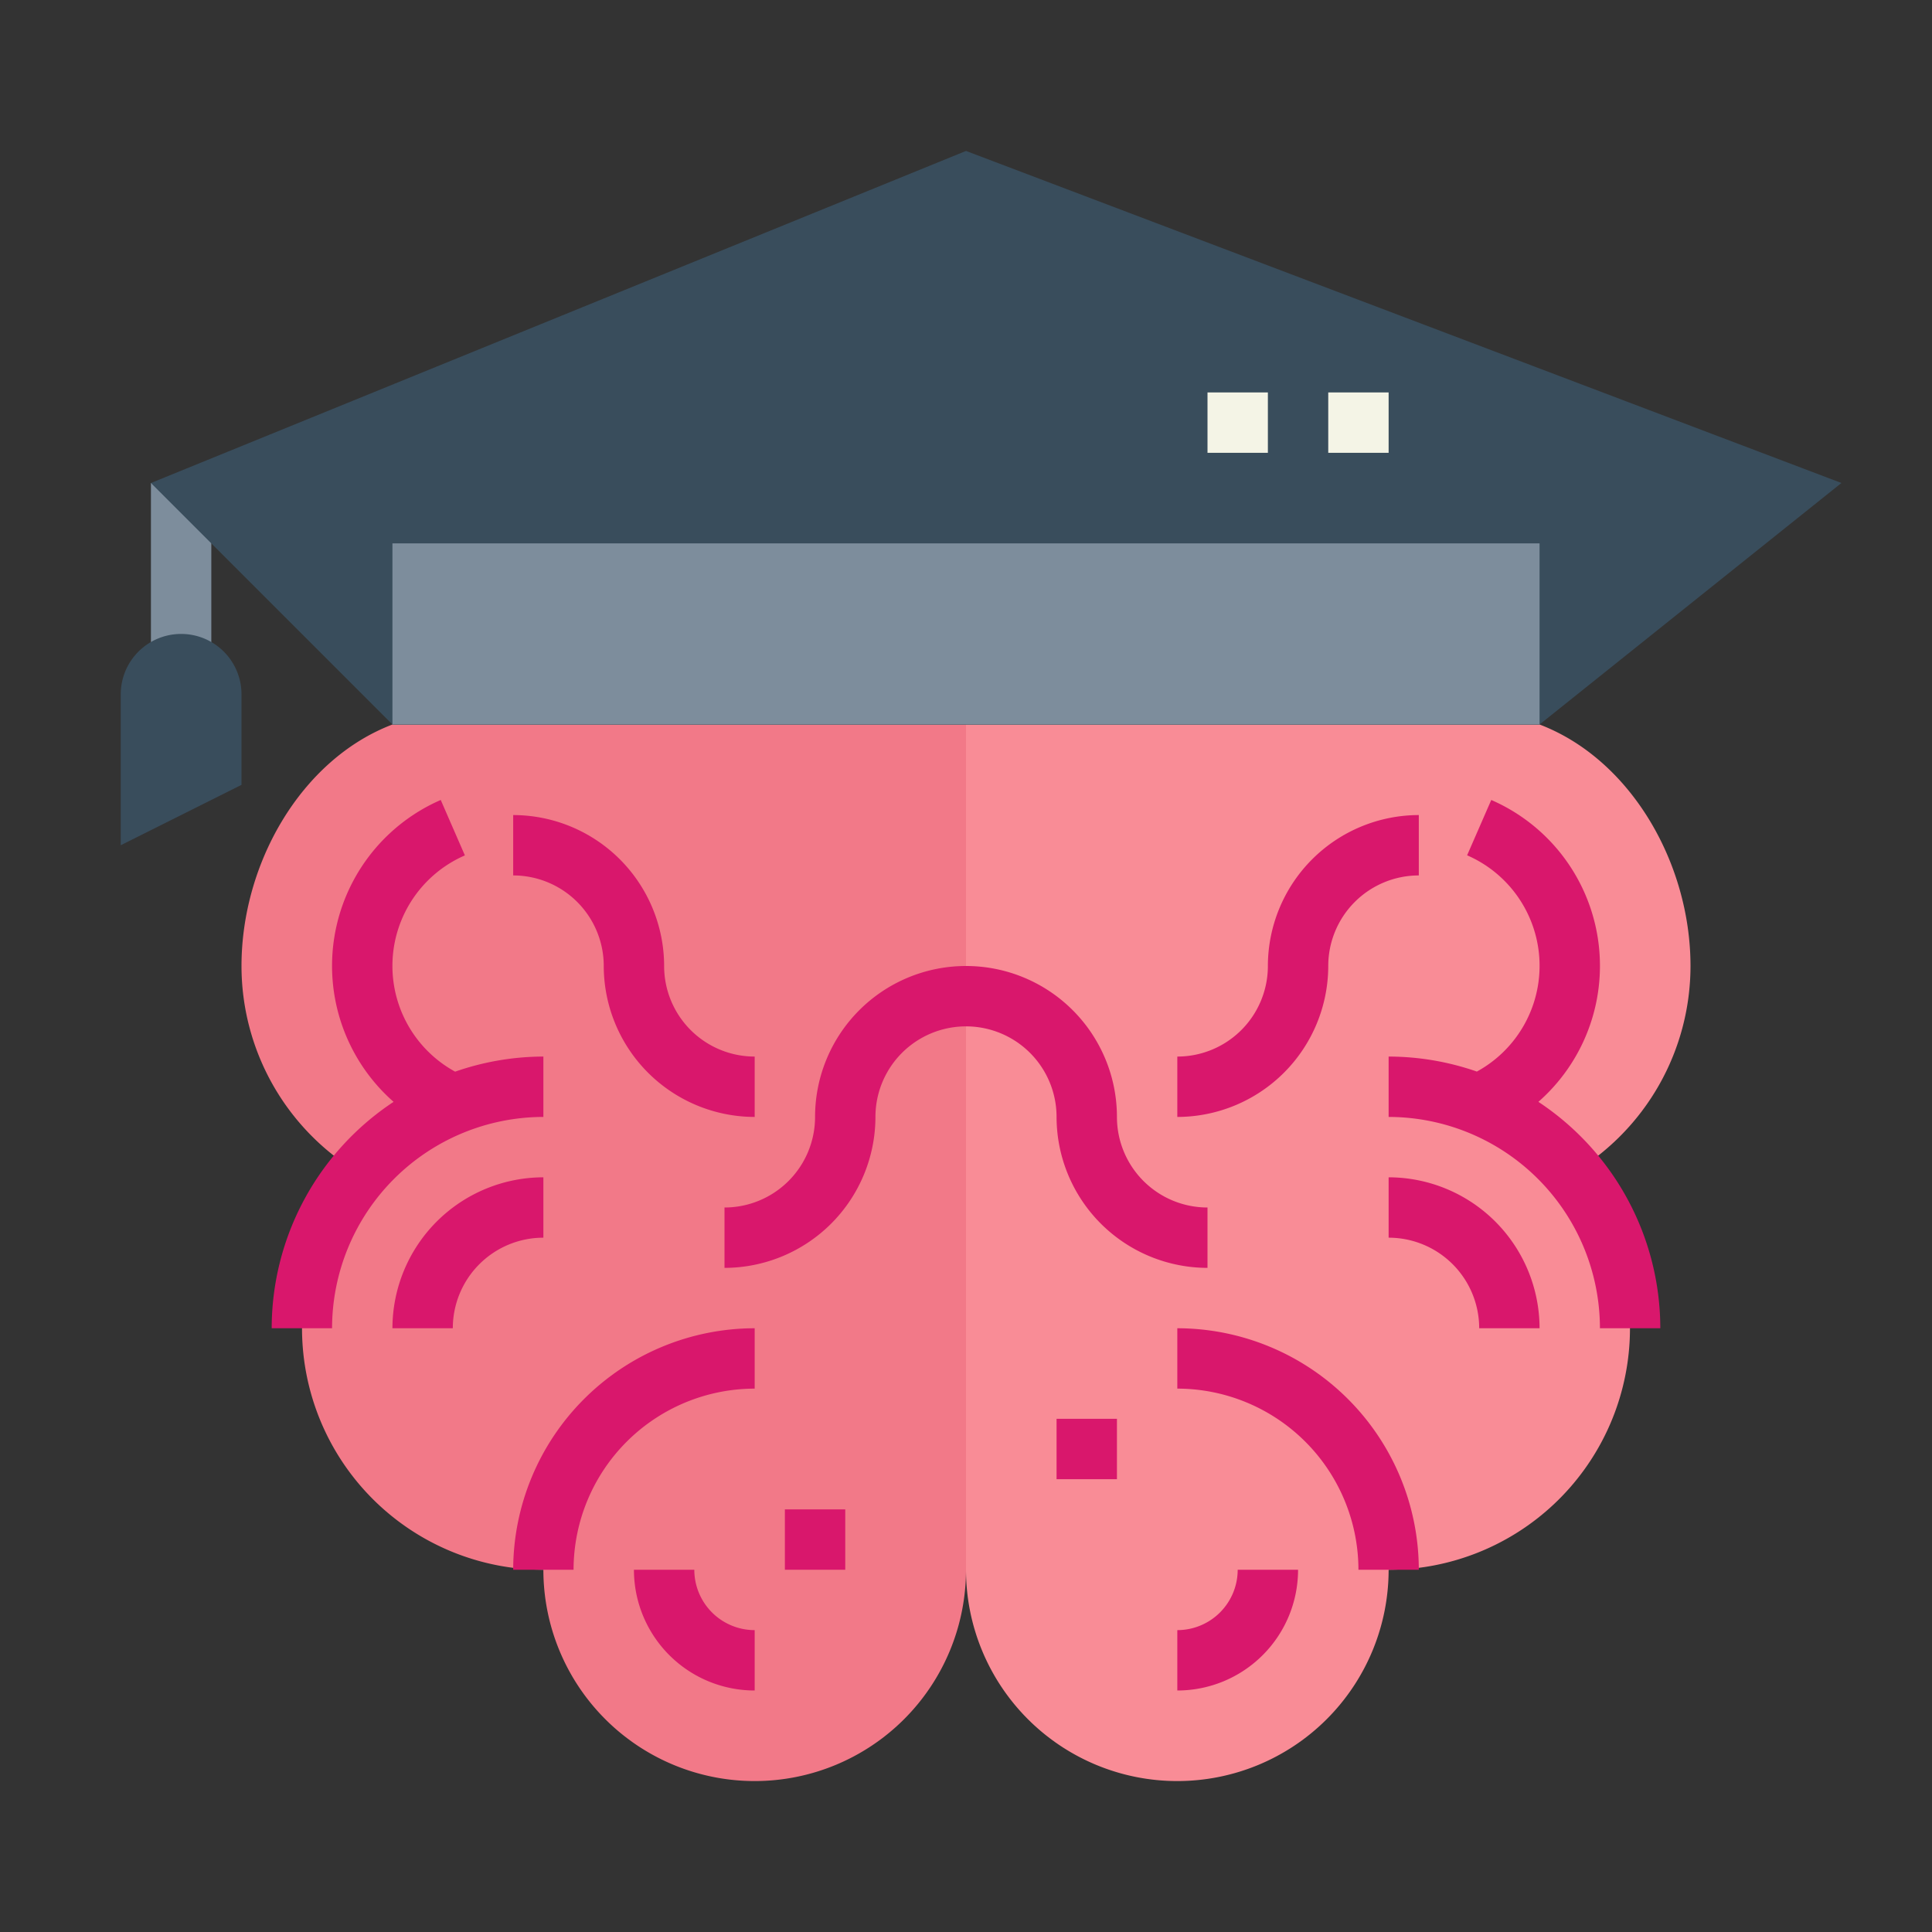 <svg height="512" viewBox="0 0 64 64" width="512" xmlns="http://www.w3.org/2000/svg"><rect x="0" y="0" width="64" height="64" fill="#333333" stroke="none"/><g id="flat"><path d="m5 16h2v7h-2z" fill="#7d8d9c"/><path d="m32 52v-28h-19c-3.012 1.148-5 4.585-5 8a7.988 7.988 0 0 0 3.883 6.85 8 8 0 0 0 6.117 13.15 7 7 0 0 0 14 0z" fill="#f27988"/><path d="m46 52a8 8 0 0 0 6.117-13.15 7.988 7.988 0 0 0 3.883-6.85c0-3.415-1.988-6.852-5-8h-19v28a7 7 0 0 0 14 0z" fill="#f98c96"/><g fill="#d9176c"><path d="m50.961 36.5a5.994 5.994 0 0 0 -1.561-10l-.8 1.833a3.992 3.992 0 0 1 .323 7.164 8.933 8.933 0 0 0 -2.923-.497v2a7.008 7.008 0 0 1 7 7h2a9 9 0 0 0 -4.039-7.5z"/><path d="m39 44v2a6.006 6.006 0 0 1 6 6h2a8.009 8.009 0 0 0 -8-8z"/><path d="m44 32a3 3 0 0 1 3-3v-2a5.006 5.006 0 0 0 -5 5 3 3 0 0 1 -3 3v2a5.006 5.006 0 0 0 5-5z"/><path d="m40 42v-2a3 3 0 0 1 -3-3 5 5 0 0 0 -10 0 3 3 0 0 1 -3 3v2a5.006 5.006 0 0 0 5-5 3 3 0 0 1 6 0 5.006 5.006 0 0 0 5 5z"/><path d="m46 39v2a3 3 0 0 1 3 3h2a5.006 5.006 0 0 0 -5-5z"/><path d="m39 54v2a4 4 0 0 0 4-4h-2a2 2 0 0 1 -2 2z"/><path d="m35 47h2v2h-2z"/><path d="m18 37v-2a8.933 8.933 0 0 0 -2.923.5 3.992 3.992 0 0 1 .323-7.164l-.8-1.836a5.995 5.995 0 0 0 -1.562 10 9 9 0 0 0 -4.038 7.5h2a7.008 7.008 0 0 1 7-7z"/><path d="m17 52h2a6.006 6.006 0 0 1 6-6v-2a8.009 8.009 0 0 0 -8 8z"/><path d="m20 32a5.006 5.006 0 0 0 5 5v-2a3 3 0 0 1 -3-3 5.006 5.006 0 0 0 -5-5v2a3 3 0 0 1 3 3z"/><path d="m18 39a5.006 5.006 0 0 0 -5 5h2a3 3 0 0 1 3-3z"/><path d="m23 52h-2a4 4 0 0 0 4 4v-2a2 2 0 0 1 -2-2z"/><path d="m26 50h2v2h-2z"/></g><path d="m32 5-27 11 8 8h38l10-8z" fill="#394d5c"/><path d="m13 18h38v6h-38z" fill="#7d8d9c"/><path d="m44 13h2v2h-2z" fill="#f4f4e6"/><path d="m40 13h2v2h-2z" fill="#f4f4e6"/><path d="m8 26-4 2v-5a2 2 0 0 1 2-2 2 2 0 0 1 2 2z" fill="#394d5c"/></g></svg>